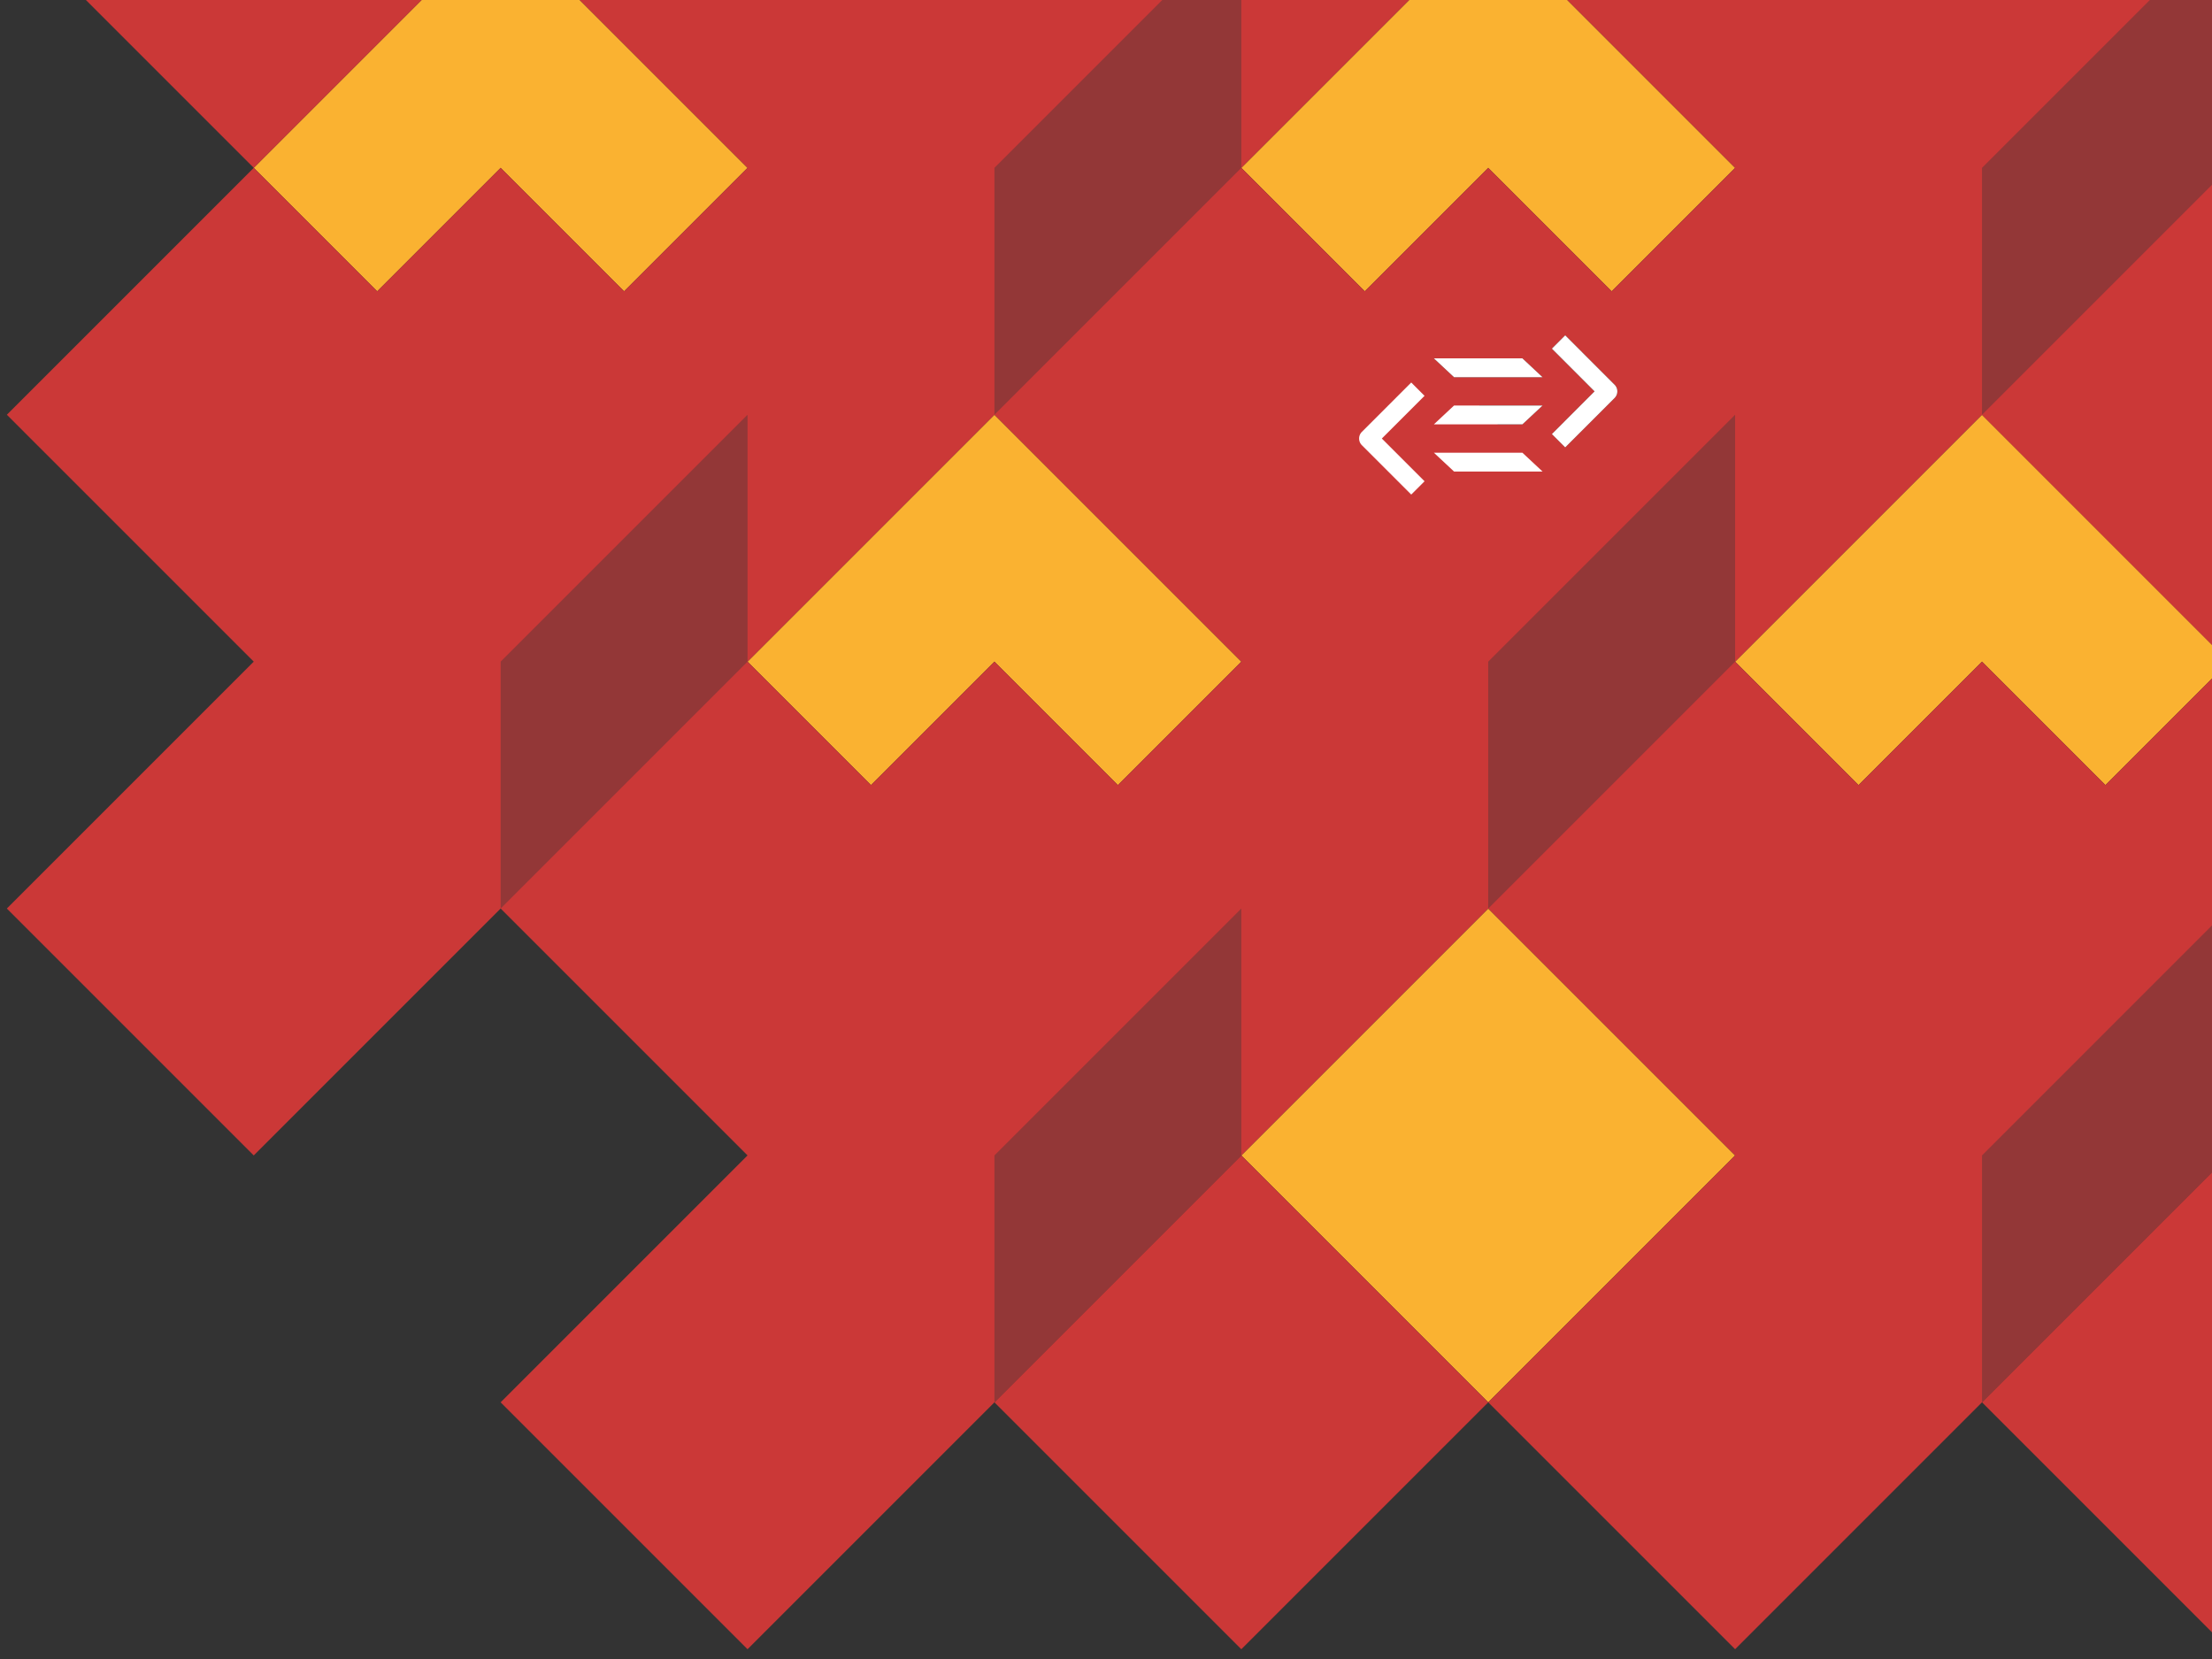 <svg xmlns="http://www.w3.org/2000/svg" width="544" height="408"><rect width="100%" height="100%" fill="#333333" stroke="none"/><path fill="none" d="M244.562 344.875l-60.718-60.719h-.001l60.719 60.719zM366 223.437l60.719-60.718-30.36-30.359L366 162.719zM305.281 41.281l-30.359-30.359-30.359 30.359-30.36-30.359 30.359 30.359V102zM123.125 162.719v60.718l60.718-60.718-30.359-30.359zM305.281 284.156l-30.359-30.359-30.36 30.359v60.719l60.719-60.719h-.001zM183.844 41.281v.001l20.239 20.239z"/><path fill="#FAB231" d="M153.484 71.641l30.359-30.36.001.001v-.001L142.563 0h-38.875L62.406 41.281l30.359 30.36 30.36-30.36zM274.922 193.078l30.359-30.359L244.562 102l-60.718 60.719 30.359 30.359 30.359-30.359zM366.001 344.879l-60.718-60.718 60.718-60.718 60.718 60.718zM335.641 71.641L366 41.281l30.359 30.36 30.36-30.36L385.438 0h-38.876l-41.281 41.281zM487.438 102zM543.999 158.562L487.438 102l-60.719 60.719 30.359 30.359 30.36-30.359 30.358 30.359 26.203-26.203H544v-8.313h-.001z"/><path fill="none" d="M379.362 115.962l-4.958-4.629h-21.771l4.958 4.629zM379.363 99.734h-21.771l-4.958 4.629h21.769zM379.36 92.763l-4.956-4.631h-21.768l4.956 4.631zM183.843 284.156l60.719 60.719-60.718-60.719zM347.068 121.629l3.275-3.274-10.506-10.507 10.506-10.503-3.275-3.276-12.144 12.143a2.29 2.29 0 0 0-.675 1.637c0 .62.239 1.201.675 1.637l12.144 12.143zM244.563 41.281l-30.36-30.359 30.359 30.359V102l60.719-60.719-30.359-30.359zM123.125 162.719v60.718l60.718-60.718-30.359-30.359zM384.933 110.027l12.139-12.141a2.309 2.309 0 0 0 .679-1.64 2.304 2.304 0 0 0-.679-1.635l-12.139-12.145-3.273 3.275 10.5 10.506-10.5 10.506 3.273 3.274zM366 162.719v60.718l60.719-60.718-30.36-30.359zM274.922 193.078l30.359-30.359L244.562 102l-60.718 60.719 30.359 30.359 30.359-30.359zM274.922 253.797l-30.36 30.359v60.719l60.719-60.719z"/><path fill="none" d="M305.277 284.157l60.718-60.718 60.718 60.718-60.718 60.718zM366 344.875h-.001M183.843 284.156l60.719 60.719-60.718-60.719z"/><path fill="none" d="M274.922 253.797l-30.36 30.359v60.719l60.719-60.719z"/><path fill="none" d="M305.277 284.157l60.718-60.718 60.718 60.718-60.718 60.718zM244.563 41.281l-30.36-30.359 30.359 30.359V102l60.719-60.719-30.359-30.359zM366 162.719v60.718l60.719-60.718-30.36-30.359zM214.203 193.078l30.359-30.359 30.36 30.359 30.359-30.359L244.562 102l-60.718 60.719zM379.363 99.734h-21.771l-4.958 4.629h21.769zM379.36 92.763l-4.956-4.631h-21.768l4.956 4.631zM379.362 115.962l-4.958-4.629h-21.771l4.958 4.629zM334.25 107.849c0 .62.239 1.201.675 1.637l12.144 12.143 3.275-3.274-10.506-10.507 10.506-10.503-3.275-3.276-12.144 12.143a2.287 2.287 0 0 0-.675 1.637zM384.933 110.027l12.139-12.141a2.309 2.309 0 0 0 .679-1.64 2.304 2.304 0 0 0-.679-1.635l-12.139-12.145-3.273 3.275 10.5 10.506-10.5 10.506 3.273 3.274zM123.125 162.719v60.718l60.718-60.718-30.359-30.359z"/><path fill="#CB3837" d="M426.719 162.719L487.438 102 544 158.562 543.999 0H385.438l41.28 41.281-30.359 30.359L366 41.281 335.641 71.64l-30.359-30.359L244.562 102l60.719 60.719-30.359 30.359-30.36-30.359-30.359 30.359-30.359-30.359L244.562 102m60.719-60.719L346.562 0H142.563l41.28 41.28 20.239 20.24-20.239-20.239-30.359 30.359-30.359-30.359-30.36 30.36-30.359-30.36L1.687 102l60.718 60.719-60.718 60.719 60.719 60.719 60.719-60.719 60.718 60.719 60.719 60.719v-60.719 60.719l60.719-60.719L366 223.438l60.719 60.719L366 344.875l60.719 60.719 60.719-60.719L544 288.313v-60.718l.001-.001v-8.312l-.001-.001v-52.406l-26.203 26.203-30.358-30.359-30.359 30.359-30.359-30.359m-242.878 0l-60.717 60.718M381.659 85.741l3.273-3.275 12.139 12.145c.437.437.677 1.016.679 1.635 0 .619-.242 1.202-.679 1.64l-12.139 12.141-3.273-3.274 10.5-10.506-10.5-10.506zm-7.255 2.391l4.956 4.631h-21.769l-4.956-4.631h21.769zm-16.812 11.602h21.771l-4.96 4.629h-21.77l4.959-4.629zm16.812 11.599l4.958 4.629h-21.771l-4.958-4.629h21.771zm-27.336-17.264l3.275 3.276-10.506 10.503 10.506 10.507-3.275 3.274-12.144-12.143a2.297 2.297 0 0 1-.675-1.637 2.29 2.29 0 0 1 .675-1.637l12.144-12.143z"/><path fill="#CB3837" d="M543.999 158.562V45.438L487.438 102l56.561 56.562zM103.688 0H21.125l41.281 41.281zM305.28 405.598l-60.718-60.718 60.718-60.718 60.718 60.718zM123.125 344.875l60.718 60.719 60.719-60.719V223.438zM543.999 288.312l-56.561 56.563 56.561 56.562z"/><path fill="#FFF" d="M352.633 111.333l4.958 4.629h21.771l-4.958-4.629zM352.634 104.363h21.769l4.96-4.629h-21.771zM379.36 92.763l-4.956-4.631h-21.768l4.956 4.631zM347.068 121.629l3.275-3.274-10.506-10.507 10.506-10.503-3.275-3.276-12.144 12.143a2.29 2.29 0 0 0-.675 1.637c0 .62.239 1.201.675 1.637l12.144 12.143zM392.159 96.247l-10.5 10.506 3.273 3.274 12.139-12.141a2.309 2.309 0 0 0 .679-1.64 2.304 2.304 0 0 0-.679-1.635l-12.139-12.145-3.273 3.275 10.5 10.506z"/><g fill="#933737"><path d="M426.719 162.719L366 223.438v-60.719L426.719 102zM487.438 284.156v60.718l56.561-56.562v-60.717zM528.718 0l-41.281 41.281V102L544 45.438V0zM285.843 0l-41.281 41.281V102l60.719-60.719V0zM183.844 162.719l-60.719 60.719v-60.719L183.844 102zM305.281 284.156l-60.719 60.719v-60.719l60.719-60.718z"/></g></svg>